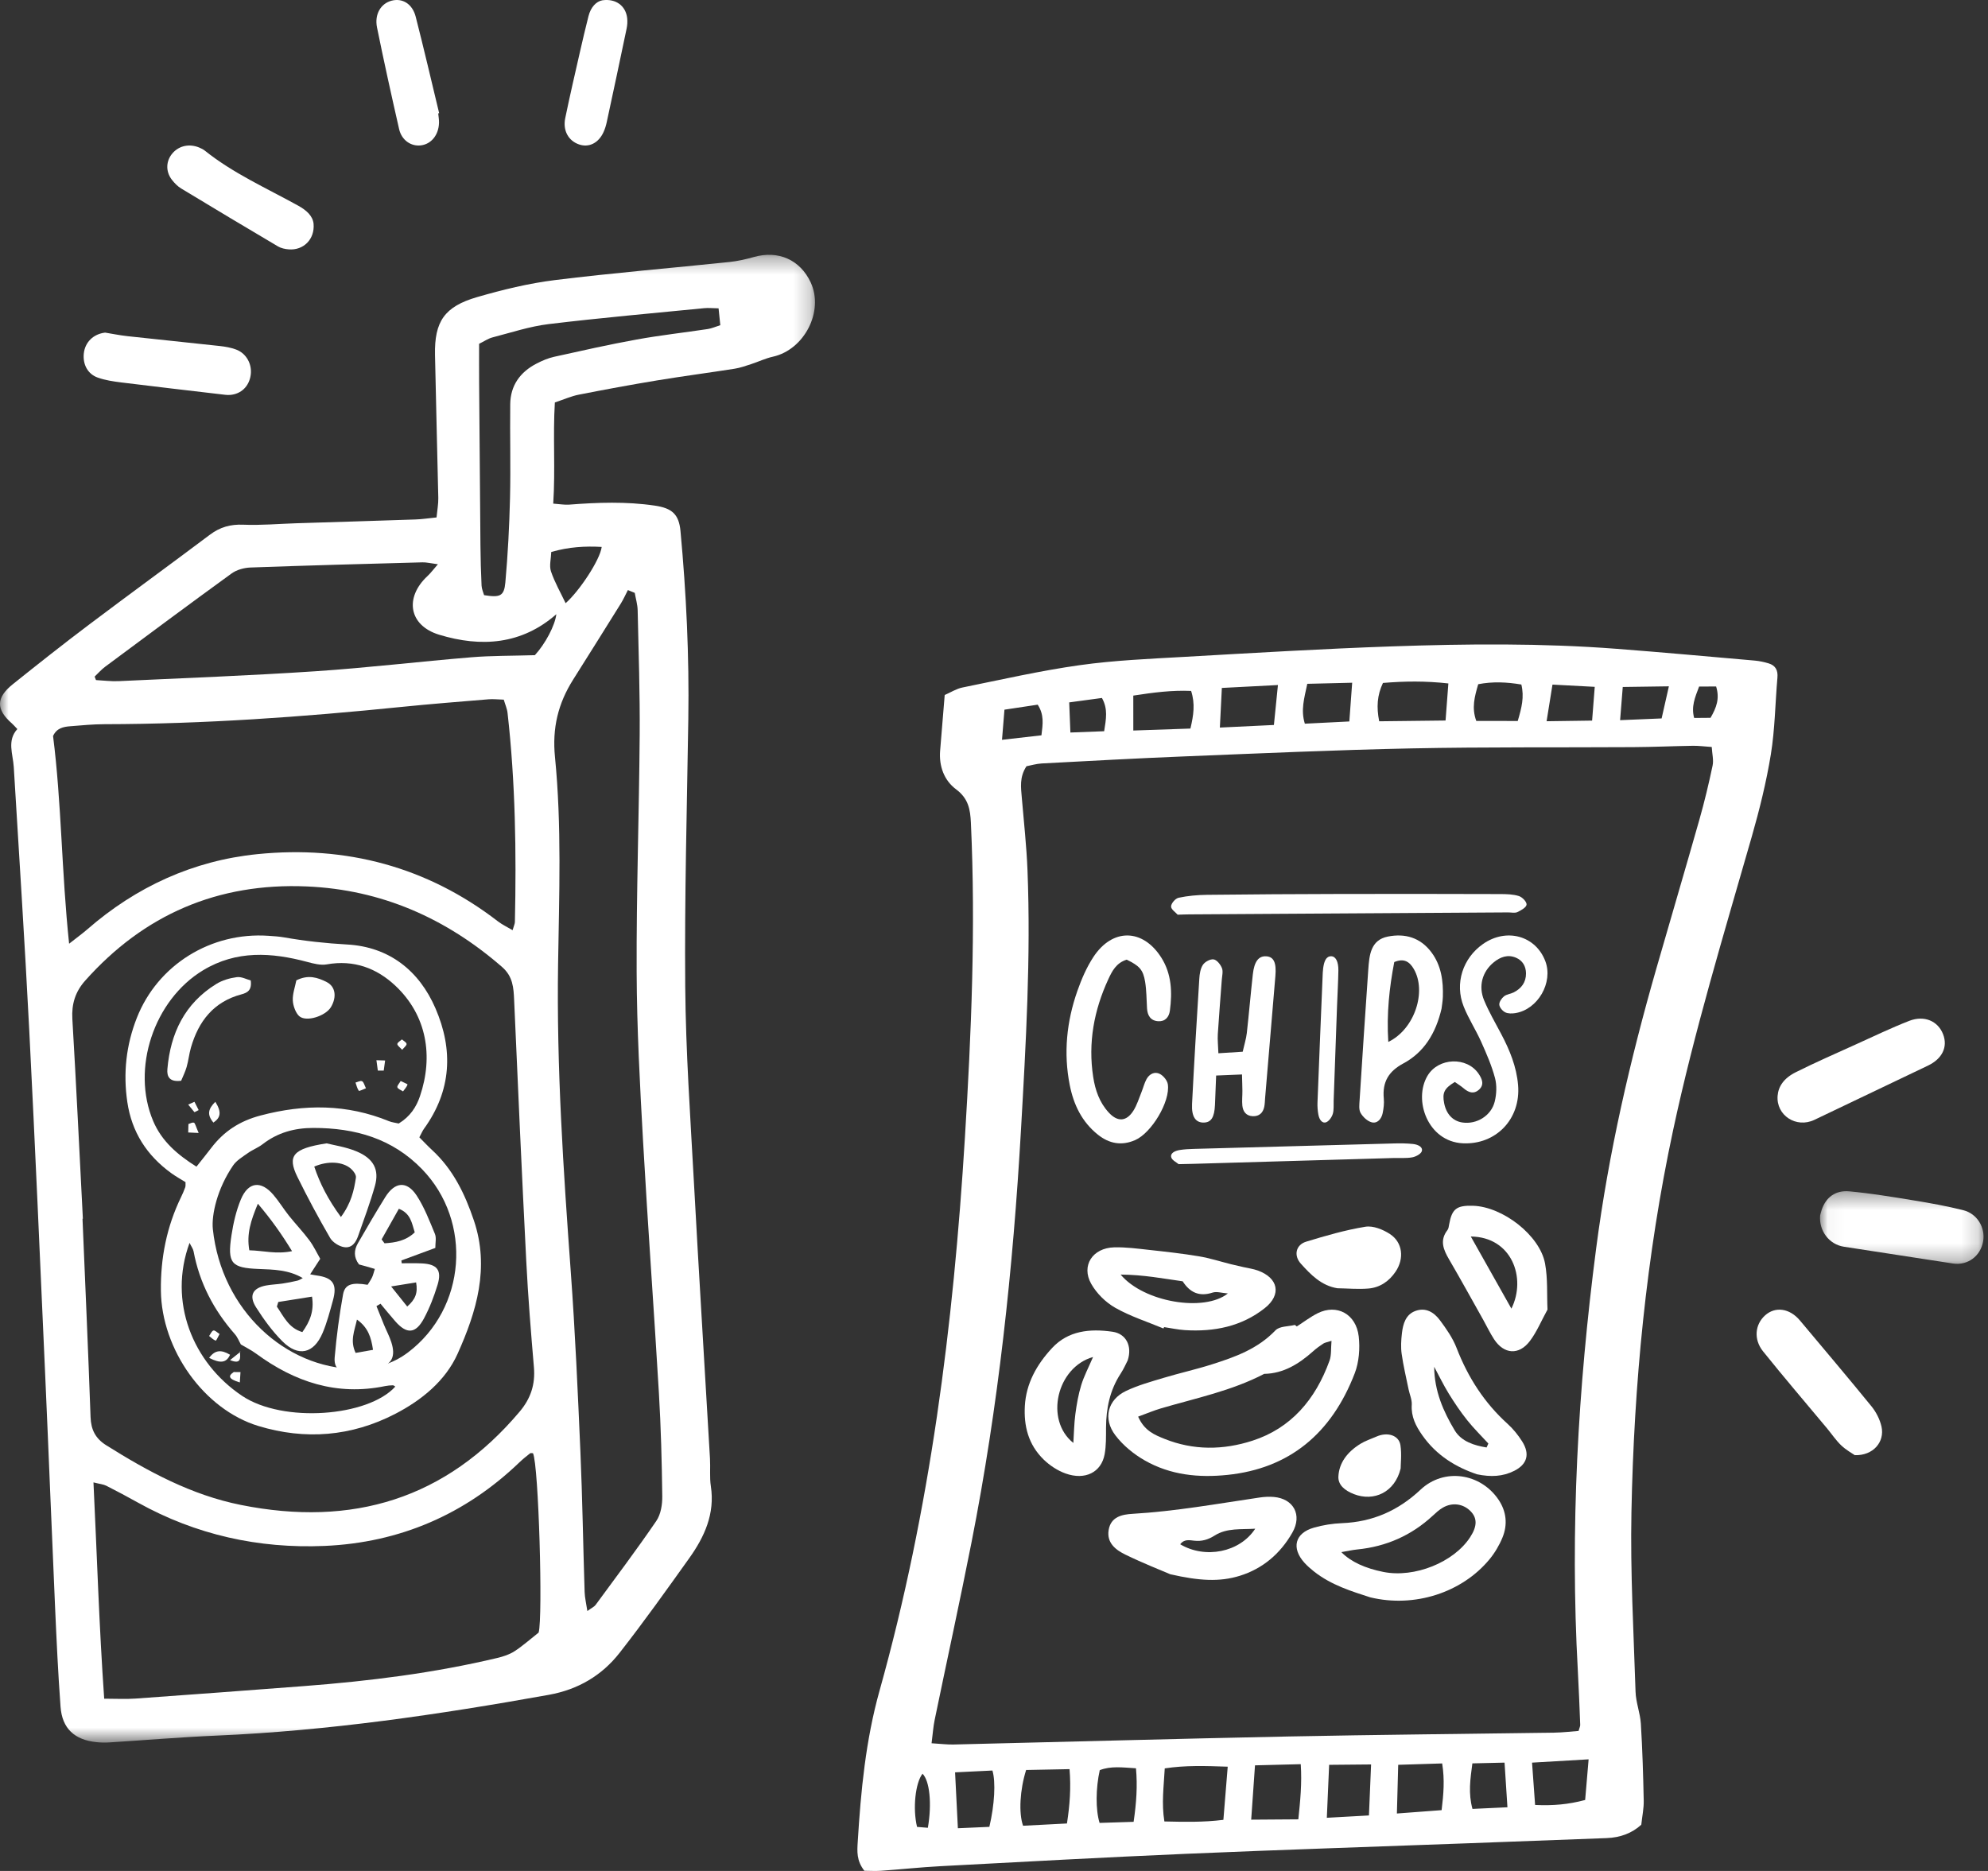 <?xml version="1.0" encoding="UTF-8" standalone="no"?>
<svg width="119px" height="112px" viewBox="0 0 119 112" version="1.1" xmlns="http://www.w3.org/2000/svg" xmlns:xlink="http://www.w3.org/1999/xlink">
    <rect x="0" y="0" width="119" height="112" fill="#333333" stroke="none"/>
    <!-- Generator: Sketch 48.2 (47327) - http://www.bohemiancoding.com/sketch -->
    <title>jugo</title>
    <desc>Created with Sketch.</desc>
    <defs>
        <polygon id="path-1" points="0 0.321 48.784 0.321 48.784 89.383 0 89.383"></polygon>
        <polygon id="path-3" points="0.04 0.375 9.828 0.375 9.828 4.723 0.04 4.723"></polygon>
    </defs>
    <g id="Page-2" stroke="none" stroke-width="1" fill="none" fill-rule="evenodd">
        <g id="jugo">
            <g id="Group-3" transform="translate(0, 14.933)">
                <mask id="mask-2" fill="white">
                    <use xlink:href="#path-1"></use>
                </mask>
                <g id="Clip-2"></g>
                <path d="M32.998,18.11 C32.985,18.518 32.867,18.935 32.982,19.274 C33.206,19.935 33.562,20.551 33.858,21.176 C34.68,20.45 35.919,18.586 36.017,17.807 C35.023,17.753 34.061,17.803 32.998,18.11 M43.013,3.525 C42.65,3.519 42.403,3.49 42.162,3.514 C39.054,3.82 35.942,4.094 32.843,4.468 C31.705,4.606 30.596,4.976 29.479,5.265 C29.22,5.332 28.987,5.497 28.679,5.648 C28.679,6.444 28.674,7.206 28.68,7.969 C28.704,11.223 28.728,14.477 28.759,17.731 C28.766,18.529 28.789,19.327 28.826,20.124 C28.835,20.325 28.929,20.522 28.977,20.695 C29.933,20.847 30.176,20.756 30.25,19.934 C30.401,18.255 30.488,16.567 30.529,14.882 C30.574,13.01 30.52,11.136 30.542,9.263 C30.555,8.149 31.129,7.341 32.121,6.83 C32.45,6.66 32.804,6.507 33.164,6.427 C34.808,6.063 36.451,5.692 38.107,5.392 C39.519,5.136 40.948,4.978 42.368,4.764 C42.603,4.728 42.829,4.624 43.117,4.534 C43.082,4.196 43.052,3.911 43.013,3.525 M32.017,24.287 C32.634,23.615 33.22,22.523 33.302,21.835 C31.225,23.658 28.799,23.828 26.287,23.063 C24.471,22.51 24.202,20.841 25.591,19.55 C25.774,19.38 25.924,19.176 26.213,18.845 C25.761,18.786 25.525,18.724 25.291,18.73 C21.857,18.823 18.423,18.915 14.99,19.04 C14.608,19.054 14.168,19.176 13.865,19.395 C11.326,21.236 8.811,23.109 6.295,24.979 C6.065,25.15 5.874,25.372 5.665,25.57 C5.692,25.639 5.719,25.709 5.746,25.778 C6.197,25.801 6.65,25.863 7.099,25.842 C11.029,25.658 14.961,25.511 18.886,25.25 C22.001,25.042 25.104,24.67 28.216,24.413 C29.42,24.314 30.634,24.33 32.017,24.287 M32.242,82.797 C32.504,81.903 32.244,72.753 31.904,72.06 C31.844,72.062 31.764,72.04 31.726,72.07 C31.509,72.241 31.293,72.415 31.093,72.606 C27.846,75.725 23.928,77.417 19.423,77.61 C15.486,77.778 11.726,76.949 8.26,75.018 C7.635,74.67 7.005,74.332 6.366,74.009 C6.19,73.92 5.977,73.904 5.595,73.807 C5.806,78.168 5.932,82.406 6.237,86.755 C6.951,86.754 7.534,86.789 8.112,86.748 C11.476,86.509 14.839,86.257 18.201,86 C22.098,85.703 25.968,85.221 29.773,84.315 C30.128,84.23 30.497,84.11 30.798,83.915 C31.284,83.601 31.717,83.21 32.242,82.797 M37.996,20.558 C37.859,20.502 37.722,20.446 37.585,20.39 C37.443,20.662 37.32,20.945 37.158,21.204 C36.213,22.723 35.261,24.239 34.307,25.752 C33.41,27.173 33.049,28.646 33.22,30.375 C33.629,34.506 33.469,38.658 33.406,42.806 C33.312,48.954 33.721,55.085 34.167,61.215 C34.429,64.798 34.587,68.389 34.743,71.978 C34.864,74.771 34.905,77.566 34.995,80.36 C35.005,80.703 35.09,81.044 35.159,81.507 C35.42,81.317 35.57,81.253 35.652,81.141 C36.876,79.474 38.122,77.821 39.287,76.114 C39.558,75.717 39.65,75.13 39.643,74.633 C39.617,72.576 39.564,70.517 39.442,68.463 C39.145,63.434 38.775,58.409 38.493,53.38 C38.305,50.007 38.122,46.628 38.109,43.252 C38.09,38.522 38.256,33.793 38.291,29.063 C38.31,26.577 38.225,24.089 38.17,21.603 C38.162,21.253 38.056,20.906 37.996,20.558 M4.137,41.56 C4.63,41.172 4.943,40.946 5.232,40.695 C8.15,38.154 11.562,36.585 15.409,36.198 C20.709,35.665 25.57,36.953 29.813,40.228 C30.061,40.419 30.354,40.554 30.683,40.75 C30.759,40.488 30.818,40.375 30.821,40.261 C30.913,36.082 30.852,31.908 30.382,27.749 C30.353,27.489 30.239,27.238 30.155,26.95 C29.801,26.94 29.523,26.906 29.25,26.928 C27.508,27.073 25.765,27.209 24.025,27.386 C18.121,27.986 12.207,28.41 6.266,28.419 C5.581,28.42 4.895,28.486 4.21,28.541 C3.801,28.574 3.396,28.647 3.176,29.126 C3.687,33.146 3.682,37.253 4.137,41.56 M4.961,58.025 C4.954,58.025 4.946,58.026 4.939,58.026 C5.103,61.985 5.282,65.943 5.421,69.903 C5.447,70.654 5.718,71.182 6.356,71.582 C8.869,73.157 11.454,74.563 14.421,75.157 C21.098,76.494 26.709,74.794 31.112,69.564 C31.77,68.782 32.046,67.938 31.961,66.927 C31.781,64.816 31.61,62.702 31.503,60.585 C31.238,55.371 31.004,50.155 30.776,44.939 C30.743,44.188 30.703,43.518 30.051,42.951 C26.702,40.038 22.836,38.322 18.358,38.131 C13.033,37.903 8.606,39.825 5.094,43.776 C4.507,44.436 4.279,45.172 4.331,46.061 C4.566,50.048 4.755,54.037 4.961,58.025 M1.038,28.71 C0.881,28.547 0.803,28.452 0.712,28.373 C-0.246,27.533 -0.247,26.838 0.768,26.025 C2.27,24.822 3.78,23.627 5.317,22.469 C7.722,20.655 10.16,18.883 12.568,17.074 C13.173,16.621 13.797,16.444 14.565,16.477 C15.623,16.521 16.686,16.423 17.748,16.39 C20.12,16.315 22.494,16.246 24.867,16.164 C25.263,16.151 25.658,16.089 26.131,16.042 C26.174,15.589 26.244,15.234 26.236,14.88 C26.177,12.023 26.095,9.166 26.039,6.31 C26,4.318 26.599,3.421 28.56,2.852 C30.083,2.411 31.644,2.029 33.215,1.834 C36.686,1.404 40.175,1.115 43.655,0.752 C44.148,0.7 44.64,0.59 45.117,0.454 C46.583,0.037 47.893,0.611 48.528,1.974 C49.331,3.701 48.152,5.998 46.268,6.419 C45.82,6.518 45.398,6.722 44.959,6.865 C44.635,6.97 44.308,7.087 43.972,7.14 C42.43,7.382 40.881,7.584 39.34,7.838 C37.771,8.097 36.206,8.386 34.645,8.693 C34.195,8.781 33.766,8.975 33.213,9.159 C33.091,11.175 33.25,13.152 33.116,15.215 C33.526,15.244 33.796,15.296 34.061,15.276 C35.776,15.143 37.484,15.082 39.198,15.335 C40.212,15.485 40.638,15.839 40.733,16.853 C41.081,20.589 41.259,24.331 41.202,28.085 C41.121,33.43 40.972,38.777 41.017,44.122 C41.05,48.021 41.324,51.92 41.536,55.816 C41.836,61.339 42.179,66.859 42.499,72.381 C42.531,72.933 42.468,73.496 42.551,74.038 C42.802,75.679 42.174,77.059 41.26,78.34 C39.897,80.25 38.534,82.164 37.087,84.012 C36.028,85.365 34.604,86.209 32.854,86.523 C26.275,87.705 19.672,88.675 12.979,88.964 C10.827,89.057 8.678,89.239 6.527,89.374 C6.279,89.39 6.026,89.383 5.778,89.357 C4.459,89.223 3.719,88.539 3.624,87.235 C3.478,85.243 3.384,83.247 3.296,81.252 C3.092,76.647 2.914,72.042 2.708,67.437 C2.4,60.53 2.102,53.622 1.75,46.717 C1.482,41.469 1.142,36.226 0.824,30.981 C0.776,30.197 0.407,29.405 1.038,28.71" id="Fill-1" fill="#FFFFFF" mask="url(#mask-2)"></path>
            </g>
            <path d="M101.707,41.099 C101.453,41.77 101.228,42.297 101.41,42.978 C101.759,42.975 102.082,42.972 102.391,42.97 C102.744,42.365 102.951,41.817 102.725,41.094 C102.394,41.096 102.072,41.097 101.707,41.099 M55.541,109.416 C55.793,107.958 55.645,106.601 55.222,106.18 C54.794,106.716 54.626,108.262 54.894,109.363 C55.083,109.379 55.288,109.395 55.541,109.416 M66.094,43.773 C66.21,43.033 66.33,42.446 65.961,41.782 C65.337,41.866 64.715,41.95 64.002,42.047 C64.028,42.703 64.049,43.23 64.073,43.85 C64.807,43.822 65.413,43.799 66.094,43.773 M59.979,44.287 C60.848,44.188 61.596,44.103 62.34,44.018 C62.424,43.335 62.509,42.794 62.116,42.183 C61.482,42.279 60.824,42.378 60.126,42.483 C60.075,43.115 60.033,43.623 59.979,44.287 M99.898,41.085 C98.881,41.099 98.064,41.111 97.137,41.124 C97.081,41.824 97.034,42.405 96.978,43.111 C97.928,43.071 98.714,43.038 99.463,43.007 C99.612,42.347 99.73,41.826 99.898,41.085 M92.578,43.175 C93.612,43.16 94.407,43.149 95.302,43.137 C95.356,42.436 95.403,41.845 95.46,41.116 C94.58,41.07 93.825,41.03 92.93,40.982 C92.813,41.715 92.71,42.352 92.578,43.175 M90.234,108.188 C90.171,107.205 90.119,106.401 90.061,105.515 C89.34,105.532 88.763,105.545 88.135,105.56 C88.009,106.517 87.883,107.349 88.141,108.286 C88.822,108.254 89.431,108.225 90.234,108.188 M90.851,43.16 C91.086,42.365 91.248,41.723 91.067,40.977 C90.194,40.83 89.347,40.791 88.485,40.959 C88.266,41.707 88.082,42.373 88.369,43.156 C89.195,43.157 89.996,43.158 90.851,43.16 M78.253,40.935 C78.069,41.81 77.854,42.502 78.107,43.322 C78.984,43.278 79.837,43.235 80.77,43.188 C80.828,42.389 80.878,41.705 80.94,40.87 C79.984,40.893 79.167,40.913 78.253,40.935 M57.17,106.097 C57.23,107.285 57.281,108.311 57.338,109.443 C58.067,109.411 58.666,109.384 59.222,109.36 C59.534,108.044 59.61,106.665 59.406,105.988 C58.721,106.022 58.016,106.056 57.17,106.097 M67.857,109.059 C68.023,107.934 68.095,106.917 67.998,105.854 C67.198,105.805 66.495,105.706 65.831,105.966 C65.591,107.042 65.576,108.332 65.82,109.124 C66.455,109.104 67.124,109.083 67.857,109.059 M82.072,105.624 C81.193,105.632 80.439,105.639 79.561,105.647 C79.513,106.739 79.471,107.699 79.423,108.817 C80.337,108.766 81.089,108.724 81.944,108.677 C81.989,107.613 82.028,106.681 82.072,105.624 M83.617,108.561 C84.636,108.485 85.431,108.425 86.294,108.36 C86.41,107.402 86.484,106.542 86.327,105.564 C85.428,105.592 84.61,105.618 83.695,105.646 C83.669,106.653 83.645,107.521 83.617,108.561 M76.496,41.008 C75.282,41.071 74.272,41.123 73.139,41.182 C73.098,42.01 73.062,42.717 73.02,43.554 C74.172,43.499 75.175,43.451 76.255,43.399 C76.337,42.585 76.406,41.901 76.496,41.008 M67.839,43.731 C69.098,43.688 70.174,43.65 71.258,43.613 C71.447,42.81 71.549,42.133 71.299,41.36 C70.161,41.311 69.067,41.45 67.838,41.64 C67.839,42.319 67.839,42.94 67.839,43.731 M95.093,105.318 C93.891,105.388 92.856,105.448 91.707,105.516 C91.774,106.436 91.83,107.213 91.89,108.049 C92.959,108.098 93.872,108.023 94.886,107.751 C94.952,106.975 95.016,106.231 95.093,105.318 M77.717,108.91 C77.834,107.786 77.938,106.769 77.862,105.608 C76.927,105.632 76.077,105.653 75.123,105.678 C75.044,106.81 74.974,107.804 74.895,108.93 C75.876,108.923 76.707,108.917 77.717,108.91 M86.698,40.913 C85.318,40.758 84.06,40.776 82.782,40.883 C82.434,41.62 82.389,42.327 82.557,43.178 C83.866,43.163 85.155,43.148 86.53,43.132 C86.59,42.339 86.639,41.682 86.698,40.913 M63.867,109.158 C64.038,108.053 64.114,107.039 64.022,105.905 C63.091,105.923 62.237,105.94 61.423,105.956 C61.051,107.135 60.97,108.531 61.24,109.294 C62.067,109.252 62.923,109.207 63.867,109.158 M73.49,105.758 C72.143,105.711 70.956,105.671 69.721,105.86 C69.663,106.949 69.521,107.94 69.699,109.037 C70.902,109.064 72.031,109.091 73.231,108.94 C73.319,107.861 73.398,106.891 73.49,105.758 M55.763,104.356 C56.339,104.391 56.706,104.44 57.073,104.431 C63.758,104.273 70.444,104.085 77.131,103.95 C82.436,103.843 87.743,103.799 93.049,103.72 C93.539,103.713 94.028,103.652 94.492,103.618 C94.546,103.426 94.594,103.339 94.59,103.253 C94.548,102.175 94.508,101.097 94.448,100.021 C93.979,91.549 94.451,83.116 95.547,74.712 C96.288,69.037 97.57,63.471 99.151,57.969 C100.004,55 100.881,52.037 101.724,49.066 C102.027,47.999 102.286,46.918 102.514,45.833 C102.585,45.5 102.487,45.133 102.463,44.716 C102.011,44.686 101.674,44.64 101.337,44.645 C100.144,44.664 98.951,44.718 97.758,44.725 C93.331,44.752 88.902,44.711 84.477,44.801 C79.957,44.894 75.439,45.098 70.921,45.279 C68.067,45.393 65.215,45.551 62.363,45.702 C62.03,45.72 61.701,45.821 61.443,45.87 C61.012,46.53 61.114,47.146 61.165,47.761 C61.287,49.205 61.448,50.648 61.505,52.094 C61.71,57.282 61.41,62.46 61.115,67.637 C60.641,75.935 59.76,84.187 58.15,92.351 C57.451,95.894 56.678,99.422 55.948,102.958 C55.863,103.365 55.837,103.784 55.763,104.356 M51.74,111.989 C51.259,111.378 51.31,110.813 51.343,110.262 C51.529,107.21 51.817,104.182 52.649,101.207 C55.679,90.383 57.071,79.309 57.757,68.131 C58.142,61.843 58.41,55.554 58.117,49.254 C58.08,48.453 57.968,47.8 57.231,47.251 C56.514,46.717 56.201,45.868 56.275,44.941 C56.361,43.866 56.452,42.792 56.549,41.605 C56.896,41.455 57.242,41.23 57.619,41.154 C59.953,40.681 62.28,40.149 64.636,39.818 C66.711,39.527 68.82,39.439 70.918,39.32 C75.052,39.085 79.188,38.837 83.326,38.694 C87.812,38.539 92.303,38.496 96.785,38.841 C99.538,39.053 102.287,39.303 105.036,39.544 C105.316,39.569 105.597,39.629 105.865,39.71 C106.287,39.837 106.434,40.131 106.395,40.565 C106.262,42.096 106.248,43.645 106.002,45.158 C105.73,46.825 105.32,48.478 104.854,50.104 C103.185,55.927 101.421,61.723 100.152,67.651 C98.537,75.2 97.806,82.846 97.656,90.542 C97.586,94.116 97.788,97.697 97.903,101.274 C97.923,101.913 98.18,102.544 98.22,103.185 C98.315,104.719 98.36,106.258 98.392,107.795 C98.402,108.251 98.302,108.71 98.246,109.232 C97.695,109.739 96.986,110.004 96.174,110.033 C93.447,110.134 90.72,110.239 87.993,110.339 C82.319,110.55 76.644,110.732 70.971,110.975 C66.08,111.185 61.192,111.455 56.304,111.714 C55.113,111.777 53.927,111.905 52.737,111.989 C52.4,112.013 52.06,111.99 51.74,111.989" id="Fill-4" fill="#FFFFFF"></path>
            <path d="M106.406,65.599 C106.314,66.766 107.516,67.556 108.606,67.038 C110.872,65.96 113.135,64.874 115.401,63.793 C116.261,63.383 116.606,62.674 116.312,61.913 C116.007,61.123 115.188,60.759 114.278,61.114 C113.196,61.537 112.148,62.042 111.089,62.521 C109.888,63.066 108.678,63.594 107.499,64.183 C106.772,64.545 106.45,65.043 106.406,65.599" id="Fill-6" fill="#FFFFFF"></path>
            <path d="M111.026,87.11 C112.128,87.145 112.829,86.317 112.625,85.4 C112.528,84.968 112.302,84.528 112.027,84.189 C110.618,82.457 109.174,80.757 107.742,79.046 C107.129,78.315 106.266,78.19 105.654,78.744 C105.051,79.289 104.96,80.18 105.536,80.897 C106.783,82.451 108.078,83.961 109.352,85.49 C109.64,85.836 109.895,86.22 110.216,86.526 C110.504,86.801 110.86,86.994 111.026,87.11" id="Fill-8" fill="#FFFFFF"></path>
            <path d="M6.293,19.911 C6.69,19.975 7.16,20.072 7.634,20.124 C9.479,20.328 11.325,20.511 13.17,20.715 C13.495,20.751 13.827,20.81 14.135,20.925 C14.749,21.155 15.098,21.8 15.007,22.449 C14.912,23.125 14.439,23.589 13.771,23.641 C13.594,23.655 13.413,23.626 13.235,23.605 C11.243,23.371 9.251,23.141 7.26,22.894 C6.786,22.835 6.304,22.764 5.855,22.605 C5.247,22.391 4.95,21.813 5.016,21.165 C5.084,20.502 5.571,19.996 6.293,19.911" id="Fill-10" fill="#FFFFFF"></path>
            <g id="Group-14" transform="translate(108.905, 70.933)">
                <mask id="mask-4" fill="white">
                    <use xlink:href="#path-3"></use>
                </mask>
                <g id="Clip-13"></g>
                <path d="M0.046,1.831 C-0.03,2.764 0.601,3.565 1.467,3.699 C3.644,4.038 5.82,4.373 7.997,4.704 C8.877,4.837 9.65,4.263 9.803,3.38 C9.946,2.56 9.454,1.722 8.611,1.511 C7.636,1.267 6.644,1.088 5.653,0.926 C4.374,0.716 3.093,0.506 1.805,0.384 C0.952,0.303 0.383,0.754 0.135,1.502 C0.092,1.631 0.063,1.767 0.046,1.831" id="Fill-12" fill="#FFFFFF" mask="url(#mask-4)"></path>
            </g>
            <path d="M18.77,13.393 C18.853,14.327 18.159,14.999 17.285,14.928 C17.066,14.911 16.826,14.86 16.642,14.752 C14.701,13.605 12.767,12.447 10.84,11.28 C10.628,11.151 10.443,10.96 10.292,10.766 C9.896,10.257 9.931,9.609 10.348,9.149 C10.743,8.714 11.349,8.591 11.929,8.834 C12.046,8.883 12.165,8.941 12.263,9.019 C13.955,10.374 15.95,11.262 17.841,12.307 C18.346,12.586 18.72,12.922 18.77,13.393" id="Fill-15" fill="#FFFFFF"></path>
            <path d="M36.061,0.017 C36.885,-0.097 37.46,0.367 37.542,1.083 C37.566,1.29 37.551,1.512 37.508,1.715 C37.119,3.582 36.721,5.448 36.319,7.312 C36.275,7.518 36.212,7.724 36.125,7.912 C35.822,8.569 35.252,8.848 34.663,8.647 C34.03,8.431 33.681,7.821 33.834,7.075 C34.109,5.741 34.418,4.415 34.72,3.087 C34.881,2.379 35.048,1.672 35.226,0.969 C35.365,0.421 35.693,0.082 36.061,0.017" id="Fill-17" fill="#FFFFFF"></path>
            <path d="M26.231,6.789 C26.249,6.977 26.285,7.167 26.279,7.355 C26.257,8.086 25.811,8.629 25.189,8.703 C24.603,8.773 24.042,8.393 23.891,7.73 C23.43,5.707 22.981,3.681 22.568,1.645 C22.407,0.848 22.799,0.211 23.437,0.042 C24.084,-0.129 24.686,0.225 24.885,1.006 C25.376,2.921 25.823,4.85 26.287,6.774 C26.269,6.778 26.25,6.784 26.231,6.789" id="Fill-19" fill="#FFFFFF"></path>
            <path d="M12.74,73.573 C13.257,78.452 17.112,81.909 21.273,81.949 C22.424,81.96 23.493,81.661 24.42,80.962 C27.911,78.328 28.299,73.128 25.267,69.994 C23.486,68.153 21.263,67.522 18.759,67.521 C17.62,67.521 16.611,67.803 15.716,68.498 C15.451,68.703 15.119,68.826 14.844,69.022 C14.527,69.247 14.162,69.462 13.952,69.769 C12.997,71.166 12.656,72.725 12.74,73.573 M23.867,67.256 C24.555,66.839 24.921,66.263 25.138,65.624 C25.95,63.234 25.555,60.788 23.675,59.016 C22.549,57.954 21.18,57.442 19.561,57.73 C19.192,57.795 18.771,57.685 18.394,57.584 C16.249,57.01 14.152,56.878 12.156,58.083 C9.214,59.859 7.842,63.978 9.17,67.111 C9.678,68.312 10.618,69.122 11.76,69.839 C12.083,69.431 12.372,69.077 12.648,68.714 C13.4,67.728 14.34,67.108 15.599,66.776 C18.226,66.082 20.77,66.087 23.293,67.12 C23.462,67.189 23.652,67.206 23.867,67.256 M14.395,80.469 L14.424,80.491 C14.304,80.282 14.217,80.046 14.06,79.868 C12.791,78.426 11.94,76.789 11.587,74.909 C11.558,74.756 11.451,74.617 11.346,74.401 C10.06,77.909 11.516,81.567 14.494,83.561 C16.946,85.203 22.037,84.807 23.662,83.005 C23.613,82.977 23.562,82.925 23.514,82.927 C23.359,82.931 23.203,82.944 23.051,82.975 C20.156,83.572 17.642,82.725 15.342,81.04 C15.047,80.823 14.712,80.658 14.395,80.469 M25.102,68.083 C25.38,68.362 25.608,68.607 25.854,68.834 C27.121,69.999 27.827,71.464 28.366,73.059 C29.32,75.885 28.526,78.518 27.39,81.043 C26.664,82.658 25.243,83.821 23.64,84.647 C21.033,85.99 18.277,86.216 15.469,85.364 C12.209,84.374 9.672,80.79 9.631,77.264 C9.608,75.306 9.977,73.437 10.836,71.665 C10.93,71.472 11.016,71.275 11.088,71.073 C11.117,70.993 11.099,70.896 11.105,70.766 C10.829,70.593 10.532,70.431 10.261,70.235 C8.785,69.169 7.886,67.766 7.621,65.969 C7.366,64.235 7.551,62.557 8.193,60.927 C9.441,57.759 12.625,55.779 16.077,56.02 C16.387,56.042 16.701,56.06 17.007,56.114 C18.256,56.333 19.501,56.469 20.779,56.54 C23.291,56.679 25.088,58.103 26.064,60.355 C27.146,62.849 27.027,65.299 25.376,67.576 C25.288,67.697 25.232,67.84 25.102,68.083" id="Fill-21" fill="#FFFFFF"></path>
            <path d="M68.128,84.803 C68.502,85.654 69.114,85.894 69.697,86.13 C71.44,86.832 73.219,86.811 74.978,86.241 C77.26,85.501 78.738,83.803 79.587,81.444 C79.704,81.119 79.662,80.727 79.703,80.265 C79.43,80.354 79.306,80.368 79.211,80.431 C79.004,80.567 78.8,80.713 78.614,80.88 C77.757,81.647 76.828,82.224 75.675,82.243 C73.715,83.263 71.587,83.695 69.508,84.305 C69.077,84.431 68.659,84.609 68.128,84.803 M77.625,79.405 C78.041,79.138 78.44,78.831 78.878,78.612 C80.019,78.044 81.176,78.654 81.332,80 C81.414,80.717 81.35,81.541 81.096,82.202 C79.695,85.849 77.147,87.909 73.486,88.29 C71.767,88.47 70.071,88.309 68.524,87.425 C67.871,87.052 67.232,86.535 66.767,85.924 C66.008,84.93 66.302,83.791 67.399,83.267 C68.116,82.925 68.889,82.713 69.648,82.484 C70.612,82.194 71.595,81.977 72.555,81.671 C73.923,81.234 75.271,80.762 76.346,79.64 C76.597,79.378 77.115,79.415 77.51,79.313 C77.548,79.344 77.586,79.375 77.625,79.405" id="Fill-23" fill="#FFFFFF"></path>
            <path d="M80.291,92.914 C80.866,93.498 81.726,93.885 82.811,94.101 C84.672,94.471 87.024,93.527 88.005,92.016 C88.429,91.363 88.434,90.875 88.022,90.459 C87.579,90.013 86.931,89.922 86.361,90.255 C86.144,90.382 85.953,90.558 85.768,90.73 C84.488,91.916 82.98,92.581 81.25,92.754 C80.953,92.784 80.659,92.851 80.291,92.914 M82.022,95.621 C80.945,95.271 79.694,94.898 78.649,94.069 C78.45,93.911 78.257,93.742 78.086,93.555 C77.286,92.672 77.51,91.775 78.645,91.45 C79.189,91.294 79.766,91.202 80.332,91.18 C82.16,91.107 83.69,90.437 85.035,89.174 C86.433,87.86 88.613,88.179 89.694,89.766 C90.175,90.472 90.257,91.264 89.935,92.046 C89.744,92.51 89.475,92.963 89.156,93.349 C87.511,95.336 84.676,96.262 82.022,95.621" id="Fill-25" fill="#FFFFFF"></path>
            <path d="M88.986,86.649 C89.021,86.57 89.057,86.492 89.092,86.413 C88.667,85.949 88.217,85.509 87.824,85.015 C87.427,84.517 87.065,83.982 86.727,83.434 C86.407,82.915 86.139,82.359 85.849,81.819 C85.859,83.276 86.404,84.504 87.077,85.625 C87.481,86.297 88.258,86.533 88.986,86.649 M88.412,88.255 C87.177,87.838 85.992,87.144 85.13,85.907 C84.755,85.37 84.461,84.814 84.507,84.088 C84.525,83.79 84.38,83.48 84.317,83.173 C84.172,82.465 84.003,81.761 83.902,81.045 C83.845,80.646 83.87,80.224 83.917,79.82 C83.983,79.239 84.149,78.686 84.73,78.475 C85.338,78.254 85.833,78.547 86.195,79.035 C86.574,79.546 86.957,80.091 87.189,80.69 C87.88,82.477 88.871,83.996 90.243,85.235 C90.574,85.534 90.87,85.9 91.115,86.287 C91.593,87.044 91.417,87.656 90.643,88.047 C89.96,88.392 89.243,88.427 88.412,88.255" id="Fill-27" fill="#FFFFFF"></path>
            <path d="M87.086,64.77 C86.452,65.149 86.325,65.418 86.444,66.032 C86.571,66.69 86.964,67.109 87.534,67.195 C88.38,67.323 89.262,66.8 89.473,65.943 C89.583,65.494 89.607,64.971 89.489,64.53 C89.289,63.783 88.974,63.061 88.656,62.352 C88.337,61.641 87.904,60.978 87.616,60.256 C87.063,58.874 87.56,57.358 88.772,56.51 C90.176,55.529 91.924,56.012 92.503,57.541 C92.984,58.813 92.057,60.43 90.71,60.647 C90.511,60.679 90.269,60.684 90.099,60.599 C89.938,60.518 89.76,60.308 89.747,60.142 C89.734,59.98 89.885,59.76 90.028,59.644 C90.183,59.518 90.42,59.502 90.606,59.408 C91.071,59.173 91.352,58.799 91.345,58.264 C91.34,57.841 91.143,57.501 90.749,57.332 C90.252,57.119 89.804,57.287 89.411,57.609 C88.727,58.17 88.482,59.034 88.84,59.889 C89.129,60.579 89.508,61.232 89.859,61.895 C90.37,62.859 90.779,63.859 90.871,64.954 C91.043,66.996 89.534,68.542 87.553,68.44 C85.459,68.33 84.588,65.842 85.451,64.396 C86.102,63.305 87.808,63.241 88.51,64.28 C88.725,64.598 88.866,64.945 88.514,65.247 C88.211,65.508 87.906,65.398 87.624,65.158 C87.448,65.008 87.249,64.886 87.086,64.77" id="Fill-29" fill="#FFFFFF"></path>
            <path d="M75.137,91.512 C74.306,91.568 73.448,91.453 72.712,91.919 C72.314,92.171 71.935,92.28 71.486,92.23 C71.196,92.198 70.882,92.126 70.645,92.443 C72.134,93.332 74.21,92.935 75.137,91.512 M70.05,94.238 C69.49,93.997 68.412,93.574 67.371,93.067 C66.804,92.791 66.237,92.375 66.362,91.596 C66.49,90.792 67.171,90.657 67.801,90.621 C70.358,90.472 72.876,90.017 75.405,89.644 C75.682,89.603 75.968,89.588 76.245,89.611 C77.429,89.713 77.965,90.685 77.359,91.747 C76.636,93.014 75.579,93.91 74.201,94.335 C73.005,94.703 71.796,94.638 70.05,94.238" id="Fill-31" fill="#FFFFFF"></path>
            <path d="M67.08,76.299 C68.464,77.956 72.084,78.56 73.499,77.429 C73.136,77.403 72.83,77.298 72.588,77.377 C71.778,77.643 71.219,77.362 70.794,76.702 C69.612,76.537 68.458,76.309 67.08,76.299 M69.642,79.526 C68.674,79.122 67.657,78.798 66.756,78.286 C66.179,77.958 65.64,77.421 65.32,76.855 C64.702,75.765 65.403,74.701 66.696,74.669 C67.397,74.651 68.104,74.748 68.805,74.824 C69.794,74.932 70.784,75.041 71.764,75.205 C72.417,75.314 73.052,75.521 73.695,75.681 C73.942,75.743 74.191,75.797 74.44,75.854 C74.72,75.918 75.012,75.956 75.28,76.052 C76.523,76.495 76.727,77.502 75.708,78.308 C74.321,79.406 72.679,79.736 70.921,79.624 C70.506,79.597 70.096,79.506 69.684,79.444 C69.67,79.472 69.656,79.499 69.642,79.526" id="Fill-33" fill="#FFFFFF"></path>
            <path d="M67.443,57.447 C66.81,57.645 66.565,58.141 66.345,58.615 C65.483,60.478 65.123,62.427 65.438,64.47 C65.559,65.256 65.813,65.995 66.365,66.596 C66.895,67.173 67.421,67.148 67.839,66.497 C68.056,66.159 68.173,65.757 68.327,65.382 C68.433,65.121 68.498,64.84 68.632,64.596 C68.802,64.29 69.12,64.124 69.434,64.291 C69.648,64.405 69.872,64.681 69.906,64.911 C70.059,65.944 68.927,67.823 67.949,68.249 C67.139,68.603 66.397,68.464 65.723,67.927 C64.76,67.161 64.267,66.127 64.035,64.96 C63.654,63.039 63.847,61.152 64.492,59.316 C64.739,58.613 65.043,57.906 65.452,57.284 C66.593,55.551 68.408,55.579 69.515,57.325 C70.134,58.301 70.176,59.399 70.028,60.506 C69.977,60.88 69.748,61.161 69.328,61.133 C68.869,61.103 68.686,60.788 68.66,60.362 C68.628,59.832 68.631,59.296 68.546,58.774 C68.427,58.048 68.205,57.818 67.443,57.447" id="Fill-35" fill="#FFFFFF"></path>
            <path d="M64.25,86.379 C64.288,85.804 64.294,85.226 64.37,84.655 C64.447,84.07 64.549,83.482 64.722,82.915 C64.888,82.374 65.161,81.858 65.429,81.234 C63.266,81.841 62.513,84.993 64.25,86.379 M67.503,81.436 C67.4,81.631 67.271,81.94 67.086,82.221 C66.425,83.23 66.214,84.324 66.206,85.465 C66.203,85.996 66.218,86.535 66.122,87.057 C65.923,88.138 64.953,88.626 63.782,88.206 C63.298,88.032 62.835,87.723 62.483,87.382 C61.541,86.472 61.28,85.344 61.347,84.158 C61.422,82.84 62.037,81.702 62.985,80.687 C63.939,79.665 65.225,79.522 66.599,79.722 C67.4,79.839 67.788,80.57 67.503,81.436" id="Fill-37" fill="#FFFFFF"></path>
            <path d="M74.345,64.32 C73.802,64.342 73.354,64.361 72.797,64.384 C72.771,65.047 72.751,65.597 72.727,66.146 C72.693,66.892 72.498,67.194 72.052,67.2 C71.574,67.206 71.317,66.856 71.355,66.086 C71.481,63.588 71.632,61.091 71.789,58.595 C71.806,58.307 71.854,57.984 72.007,57.754 C72.127,57.574 72.452,57.398 72.649,57.432 C72.844,57.465 73.058,57.737 73.144,57.952 C73.224,58.152 73.153,58.414 73.136,58.648 C73.057,59.734 72.965,60.819 72.897,61.906 C72.876,62.246 72.916,62.589 72.932,63.051 C73.483,63.016 73.934,62.988 74.387,62.959 C74.487,62.517 74.594,62.183 74.633,61.841 C74.764,60.671 74.863,59.498 74.993,58.328 C75.078,57.556 75.342,57.22 75.79,57.246 C76.253,57.273 76.412,57.632 76.343,58.433 C76.135,60.867 75.933,63.301 75.728,65.735 C75.714,65.911 75.712,66.09 75.676,66.261 C75.599,66.624 75.368,66.835 74.986,66.818 C74.595,66.801 74.402,66.541 74.366,66.186 C74.338,65.894 74.371,65.598 74.369,65.304 C74.367,65.02 74.355,64.736 74.345,64.32" id="Fill-39" fill="#FFFFFF"></path>
            <path d="M90.471,78.338 C91.388,76.497 90.489,74.042 88.041,74.021 C88.852,75.461 89.624,76.833 90.471,78.338 M92.632,78.394 C92.255,79.08 91.991,79.73 91.577,80.278 C90.923,81.142 90.025,81.074 89.434,80.172 C89.192,79.802 89.003,79.399 88.787,79.013 C88.106,77.802 87.437,76.584 86.737,75.384 C86.399,74.805 86.168,74.253 86.64,73.641 C86.712,73.549 86.725,73.409 86.746,73.288 C86.913,72.367 87.188,72.152 88.17,72.18 C89.949,72.232 92.174,73.949 92.486,75.639 C92.654,76.547 92.591,77.493 92.632,78.394" id="Fill-41" fill="#FFFFFF"></path>
            <path d="M83.102,62.373 C84.693,61.603 85.403,59.347 84.633,58.014 C84.384,57.583 84.053,57.34 83.459,57.592 C83.169,59.11 82.994,60.66 83.102,62.373 M86.29,60.378 C85.944,61.866 85.234,63.001 83.998,63.663 C83.136,64.125 82.738,64.756 82.833,65.761 C82.861,66.048 82.823,66.351 82.765,66.636 C82.692,66.989 82.446,67.272 82.107,67.184 C81.851,67.117 81.585,66.867 81.444,66.623 C81.33,66.426 81.369,66.114 81.385,65.856 C81.552,63.25 81.721,60.644 81.904,58.04 C81.965,57.177 82.045,56.268 83.077,56.065 C84.091,55.865 85.01,56.113 85.678,57 C86.27,57.786 86.402,58.718 86.368,59.686 C86.358,59.946 86.31,60.204 86.29,60.378" id="Fill-43" fill="#FFFFFF"></path>
            <path d="M70.495,54.756 C70.378,54.621 70.096,54.44 70.1,54.263 C70.104,54.079 70.352,53.785 70.552,53.742 C71.098,53.625 71.675,53.574 72.24,53.567 C74.898,53.536 77.555,53.521 80.213,53.515 C83.408,53.507 86.603,53.512 89.799,53.521 C90.175,53.523 90.575,53.53 90.919,53.64 C91.13,53.708 91.394,53.987 91.379,54.153 C91.364,54.319 91.051,54.498 90.827,54.602 C90.679,54.671 90.455,54.617 90.266,54.619 C83.909,54.658 77.551,54.697 71.193,54.737 C71.004,54.737 70.814,54.747 70.495,54.756" id="Fill-45" fill="#FFFFFF"></path>
            <path d="M70.551,69.689 C70.429,69.586 70.177,69.463 70.118,69.303 C70.024,69.049 70.297,68.892 70.632,68.84 C70.904,68.797 71.188,68.784 71.468,68.776 C75.464,68.664 79.46,68.554 83.456,68.449 C83.829,68.439 84.207,68.443 84.575,68.481 C84.912,68.517 85.201,68.682 85.101,68.932 C85.041,69.08 84.757,69.242 84.532,69.282 C84.178,69.346 83.788,69.311 83.414,69.322 C79.418,69.438 75.423,69.554 71.427,69.67 C71.178,69.677 70.928,69.681 70.551,69.689" id="Fill-47" fill="#FFFFFF"></path>
            <path d="M80.052,77.118 C79.097,76.962 78.467,76.313 77.866,75.645 C77.427,75.157 77.565,74.518 78.187,74.329 C79.354,73.974 80.532,73.631 81.73,73.436 C82.194,73.361 82.781,73.598 83.204,73.875 C83.964,74.374 84.065,75.337 83.546,76.114 C83.148,76.709 82.592,77.079 81.909,77.135 C81.294,77.186 80.671,77.128 80.052,77.118" id="Fill-49" fill="#FFFFFF"></path>
            <path d="M79.204,57.956 C79.259,57.564 79.368,57.241 79.683,57.244 C79.951,57.247 80.122,57.56 80.114,58.097 C80.103,58.807 80.06,59.515 80.034,60.224 C79.966,62.104 79.9,63.984 79.832,65.864 C79.822,66.14 79.853,66.449 79.779,66.683 C79.711,66.898 79.542,67.117 79.39,67.179 C79.17,67.268 78.98,67.063 78.917,66.725 C78.873,66.491 78.855,66.236 78.864,65.994 C78.964,63.406 79.072,60.818 79.179,58.231 C79.183,58.139 79.195,58.048 79.204,57.956" id="Fill-51" fill="#FFFFFF"></path>
            <path d="M83.841,87.91 C83.496,89.329 82.246,89.91 81.04,89.44 C80.49,89.226 80.091,88.888 80.115,88.389 C80.154,87.58 80.638,86.921 81.442,86.426 C81.727,86.25 82.074,86.138 82.393,85.997 C83.056,85.704 83.739,85.919 83.829,86.513 C83.911,87.06 83.842,87.621 83.841,87.91" id="Fill-53" fill="#FFFFFF"></path>
            <path d="M10.843,64.697 C10.149,64.786 9.98,64.452 10.02,63.995 C10.204,61.859 11.049,60.074 12.948,58.902 C13.306,58.681 13.754,58.55 14.176,58.494 C14.457,58.457 14.765,58.628 15.008,58.692 C15.087,59.275 14.813,59.428 14.456,59.523 C12.784,59.967 11.886,61.135 11.432,62.702 C11.321,63.085 11.282,63.487 11.172,63.871 C11.086,64.172 10.941,64.456 10.843,64.697" id="Fill-55" fill="#FFFFFF"></path>
            <path d="M17.739,58.687 C18.453,58.326 19.018,58.517 19.554,58.788 C20.084,59.056 20.169,59.68 19.813,60.283 C19.497,60.819 18.324,61.208 17.904,60.823 C17.705,60.641 17.543,60.219 17.527,59.891 C17.507,59.498 17.66,59.089 17.739,58.687" id="Fill-57" fill="#FFFFFF"></path>
            <path d="M12.889,65.956 C13.296,66.604 13.183,66.923 12.774,67.2 C12.376,66.723 12.462,66.383 12.889,65.956" id="Fill-59" fill="#FFFFFF"></path>
            <path d="M23.053,63.483 C23.025,63.684 22.997,63.885 22.97,64.087 C22.852,64.087 22.734,64.088 22.617,64.089 C22.588,63.882 22.56,63.674 22.532,63.467 C22.705,63.472 22.879,63.477 23.053,63.483" id="Fill-61" fill="#FFFFFF"></path>
            <path d="M11.279,67.288 C11.391,67.256 11.509,67.173 11.612,67.209 C11.677,67.232 11.722,67.434 11.892,67.822 C11.59,67.808 11.428,67.801 11.266,67.793 C11.271,67.624 11.275,67.456 11.279,67.288" id="Fill-63" fill="#FFFFFF"></path>
            <path d="M23.984,64.711 C24.159,64.801 24.406,64.894 24.395,64.926 C24.345,65.071 24.222,65.199 24.126,65.333 C24.006,65.254 23.819,65.189 23.788,65.09 C23.759,64.997 23.895,64.868 23.984,64.711" id="Fill-65" fill="#FFFFFF"></path>
            <path d="M11.64,65.956 C11.724,66.121 11.808,66.287 11.892,66.453 C11.808,66.495 11.724,66.536 11.64,66.578 C11.515,66.426 11.39,66.274 11.266,66.123 C11.391,66.067 11.515,66.011 11.64,65.956" id="Fill-67" fill="#FFFFFF"></path>
            <path d="M24.074,62.844 C23.939,62.692 23.778,62.59 23.784,62.496 C23.791,62.4 23.961,62.313 24.06,62.222 C24.159,62.312 24.326,62.394 24.337,62.491 C24.348,62.585 24.196,62.692 24.074,62.844" id="Fill-69" fill="#FFFFFF"></path>
            <path d="M21.906,65.147 C21.722,65.214 21.503,65.332 21.478,65.297 C21.379,65.159 21.341,64.972 21.28,64.804 C21.414,64.771 21.576,64.676 21.674,64.725 C21.775,64.775 21.814,64.965 21.906,65.147" id="Fill-71" fill="#FFFFFF"></path>
            <path d="M24.376,78.212 C24.856,77.794 25.024,77.406 24.908,76.768 C24.469,76.839 24.059,76.905 23.413,77.01 C23.832,77.532 24.095,77.861 24.376,78.212 M22.328,80.805 C22.217,80.045 22.03,79.467 21.368,78.993 C21.213,79.694 20.942,80.26 21.287,80.988 C21.624,80.929 21.955,80.871 22.328,80.805 M22.843,74.193 C22.901,74.271 22.96,74.349 23.018,74.427 C23.664,74.385 24.291,74.283 24.826,73.772 C24.651,73.222 24.59,72.642 23.876,72.36 C23.524,72.983 23.184,73.588 22.843,74.193 M22.535,78.188 C22.684,78.558 22.829,78.93 22.982,79.299 C23.126,79.648 23.307,79.985 23.423,80.344 C23.7,81.204 23.462,81.696 22.606,81.911 C22.043,82.052 21.453,82.12 20.873,82.133 C20.284,82.146 19.982,81.862 20.034,81.253 C20.143,79.993 20.31,78.735 20.534,77.491 C20.645,76.876 21.065,76.753 22.005,76.911 C22.088,76.775 22.195,76.626 22.273,76.462 C22.339,76.325 22.37,76.17 22.437,75.961 C22.234,75.901 22.07,75.852 21.907,75.806 C21.761,75.765 21.615,75.727 21.491,75.693 C21.16,75.261 21.188,74.833 21.423,74.424 C21.956,73.497 22.496,72.574 23.059,71.667 C23.635,70.739 24.356,70.672 24.945,71.574 C25.402,72.275 25.71,73.085 26.035,73.868 C26.131,74.1 26.055,74.407 26.059,74.704 C25.331,74.972 24.679,75.213 24.027,75.454 C24.033,75.51 24.04,75.567 24.046,75.623 C24.451,75.625 24.856,75.611 25.259,75.631 C26.166,75.675 26.458,76.038 26.194,76.907 C25.984,77.599 25.72,78.287 25.381,78.92 C24.884,79.85 24.349,79.881 23.663,79.099 C23.361,78.754 23.071,78.396 22.776,78.044 C22.696,78.092 22.616,78.14 22.535,78.188" id="Fill-73" fill="#FFFFFF"></path>
            <path d="M16.658,77.94 L16.574,78.217 C16.98,78.806 17.28,79.504 18.099,79.742 C18.551,79.103 18.813,78.493 18.677,77.619 C17.969,77.732 17.314,77.836 16.658,77.94 M15.436,72.057 C15.013,73.072 14.752,73.863 14.924,74.846 C15.765,74.864 16.536,75.094 17.482,74.898 C16.854,73.873 16.259,73.029 15.436,72.057 M18.124,76.51 C17.273,76.008 16.372,75.999 15.485,75.964 C13.853,75.899 13.597,75.635 13.857,73.942 C13.968,73.216 14.137,72.478 14.416,71.805 C14.857,70.743 15.622,70.655 16.363,71.523 C16.7,71.917 16.971,72.368 17.295,72.774 C17.694,73.274 18.138,73.737 18.52,74.25 C18.78,74.599 18.967,75.006 19.168,75.355 C18.926,75.728 18.764,75.979 18.567,76.283 C18.732,76.313 18.841,76.338 18.95,76.352 C19.933,76.483 20.2,76.876 19.928,77.85 C19.746,78.503 19.576,79.166 19.314,79.786 C18.784,81.039 17.857,81.249 16.899,80.289 C16.301,79.691 15.788,78.984 15.331,78.265 C14.882,77.558 15.124,77.102 15.931,76.952 C16.256,76.892 16.591,76.884 16.918,76.835 C17.216,76.79 17.512,76.731 17.805,76.662 C17.917,76.635 18.019,76.562 18.124,76.51" id="Fill-75" fill="#FFFFFF"></path>
            <path d="M20.407,72.853 C21.027,72.011 21.191,71.256 21.305,70.498 C21.33,70.331 21.163,70.1 21.007,69.963 C20.522,69.537 19.637,69.476 18.811,69.835 C19.146,70.838 19.629,71.791 20.407,72.853 M19.552,68.444 C19.968,68.551 20.695,68.656 21.333,68.921 C22.367,69.349 22.716,70.024 22.443,70.99 C22.157,72.002 21.786,72.996 21.435,73.993 C21.311,74.347 21.082,74.729 20.602,74.658 C20.288,74.612 19.905,74.357 19.761,74.107 C19.067,72.909 18.413,71.692 17.806,70.459 C17.18,69.189 17.531,68.755 19.552,68.444" id="Fill-77" fill="#FFFFFF"></path>
            <path d="M12.518,81.285 C12.877,80.799 13.248,80.79 13.77,81.098 C13.562,81.575 13.206,81.641 12.518,81.285" id="Fill-79" fill="#FFFFFF"></path>
            <path d="M14.395,82.137 C14.384,82.315 14.373,82.493 14.356,82.756 C13.621,82.537 13.671,82.349 13.993,82.133 C14.126,82.135 14.261,82.136 14.395,82.137" id="Fill-81" fill="#FFFFFF"></path>
            <path d="M14.359,80.889 C14.387,81.275 14.464,81.703 13.77,81.419 L14.395,80.919 L14.359,80.889 Z" id="Fill-83" fill="#FFFFFF"></path>
            <path d="M13.144,79.856 C13.045,80.028 12.947,80.267 12.911,80.254 C12.769,80.204 12.647,80.076 12.518,79.976 C12.602,79.86 12.672,79.676 12.774,79.648 C12.866,79.621 12.992,79.763 13.144,79.856" id="Fill-85" fill="#FFFFFF"></path>
        </g>
    </g>
</svg>